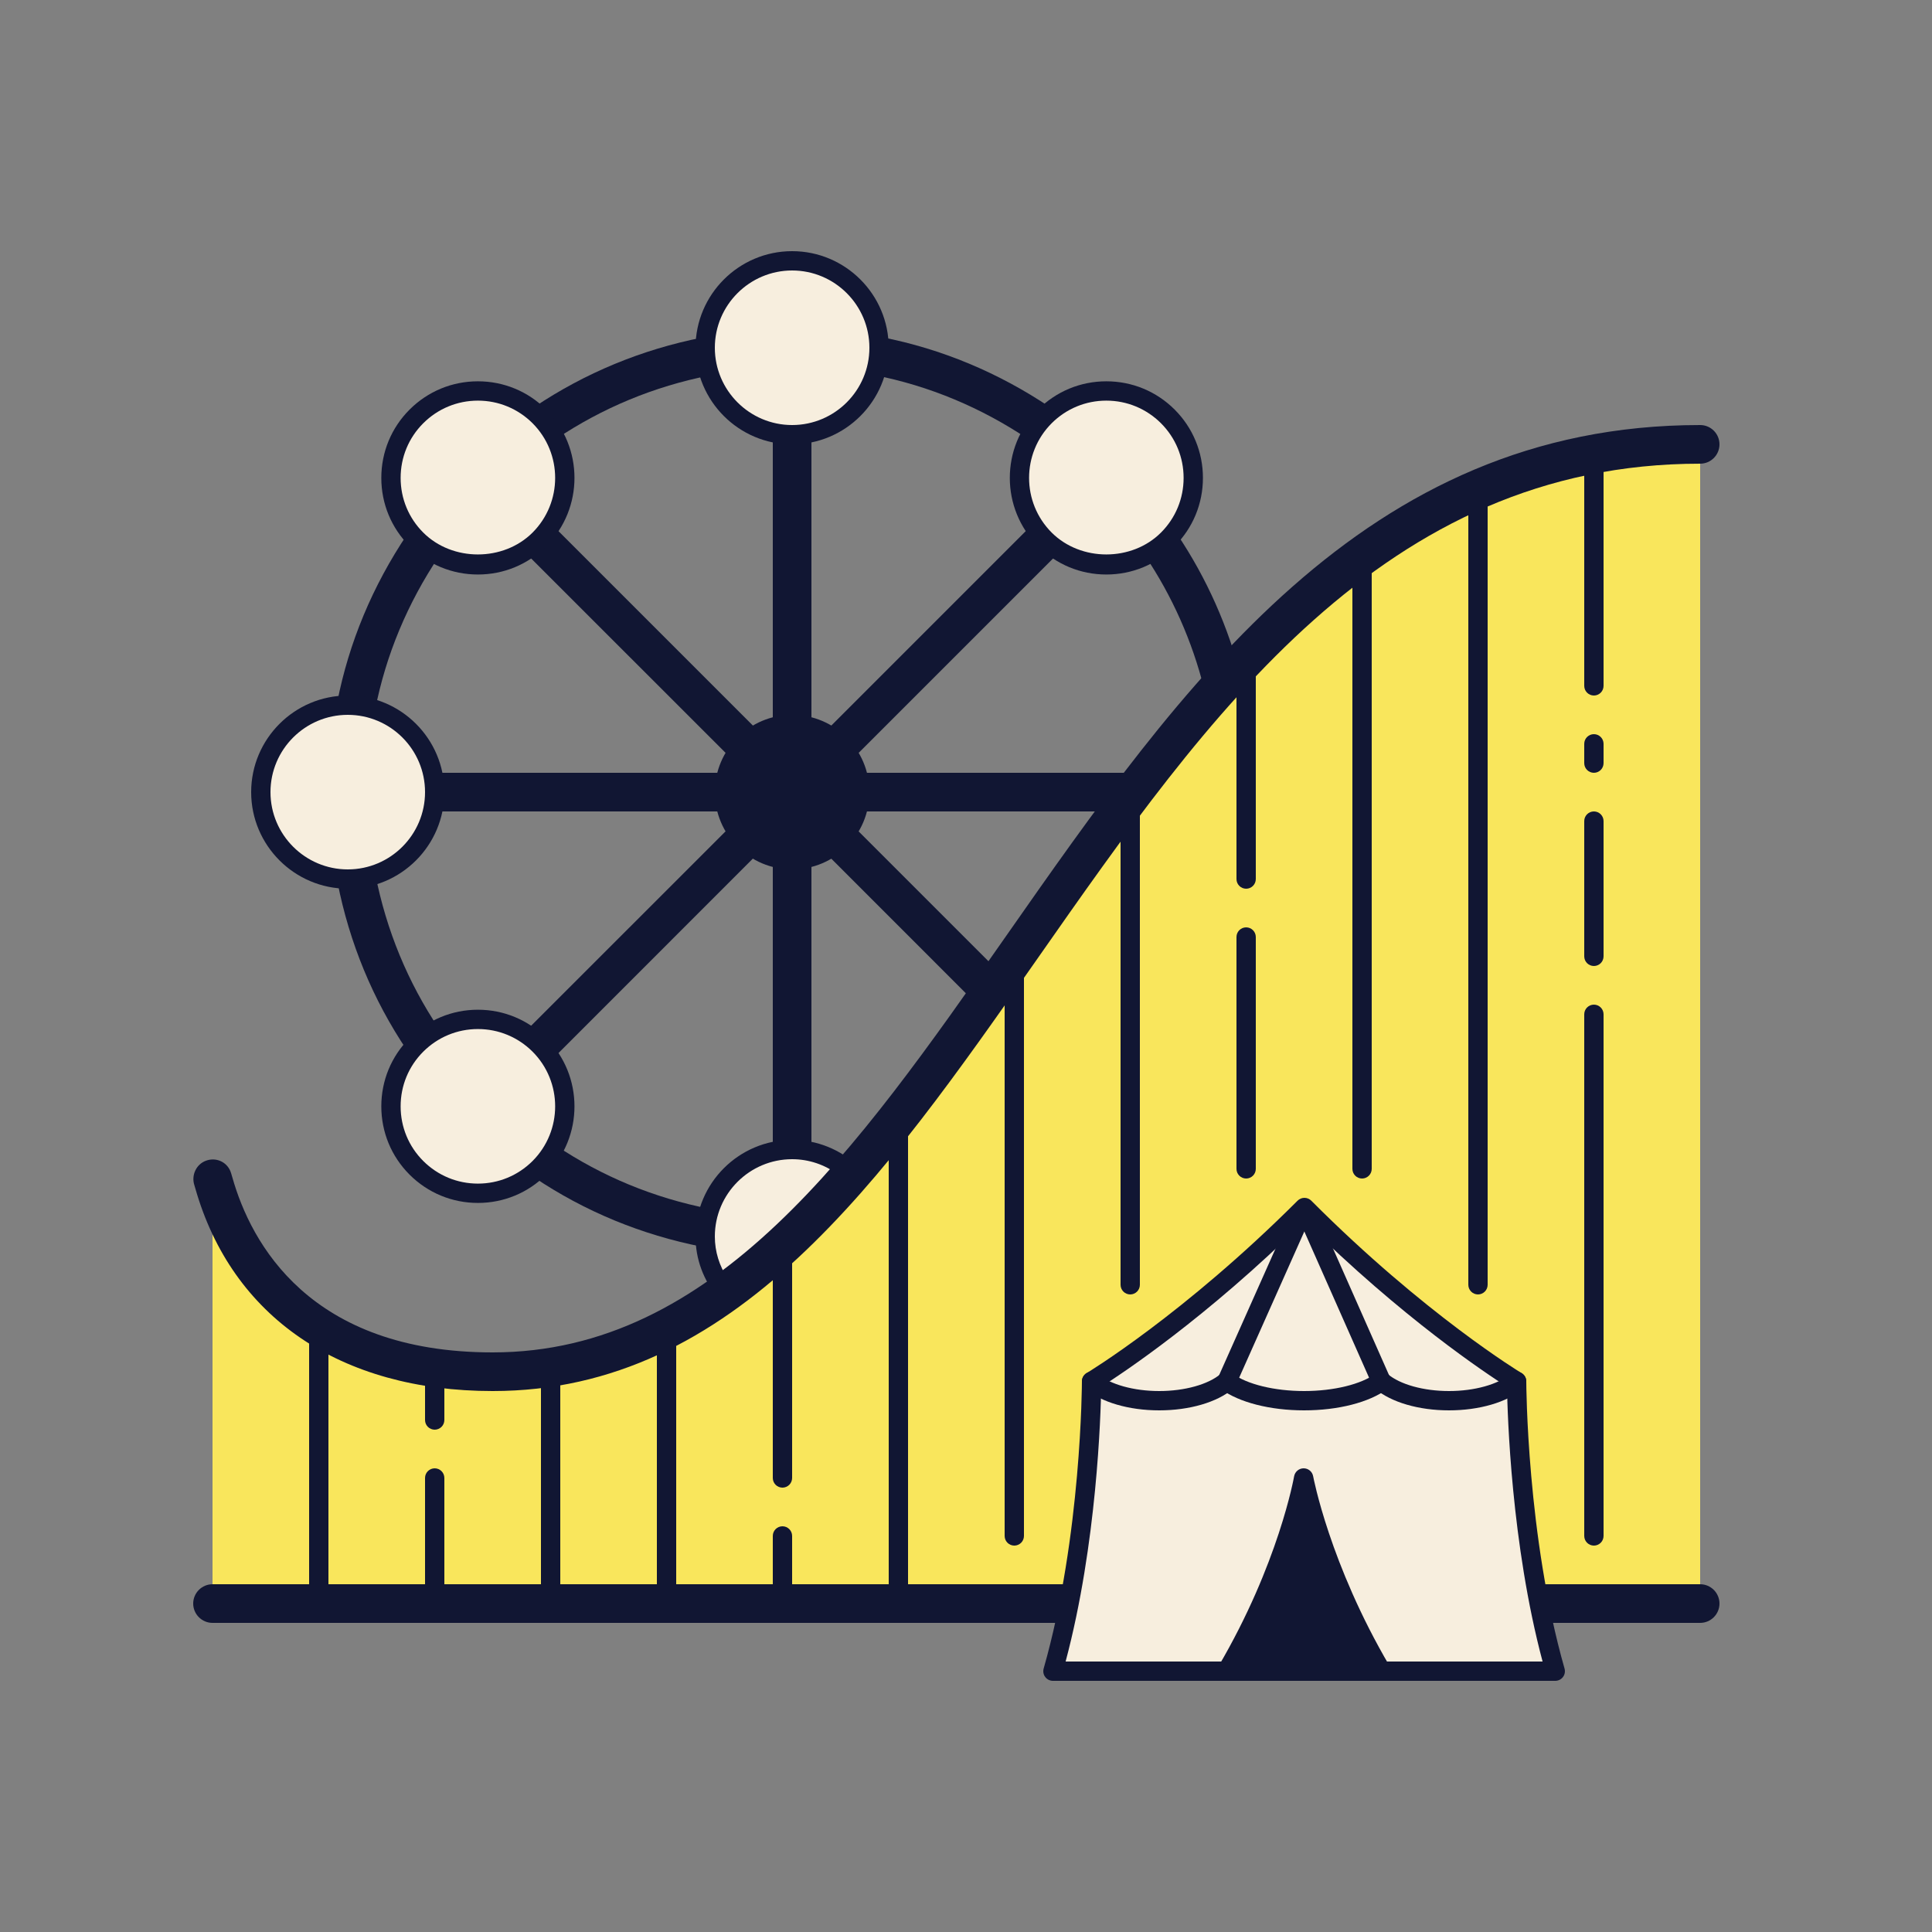 <svg width="41" height="41" viewBox="0 0 41 41" fill="none" xmlns="http://www.w3.org/2000/svg">
<rect x="0" y="0" width="41" height="41" fill="#808080" stroke="none"/>
<path d="M4.51 25.01C4.599 25.228 5.33 29.11 10.455 29.11C20.91 29.11 22.96 9.43 36.08 9.43V34.03H4.51V25.01Z" fill="#F9E65C"/>
<path d="M16.81 18.245C17.603 18.245 18.245 17.602 18.245 16.81C18.245 16.017 17.603 15.375 16.81 15.375C16.017 15.375 15.375 16.017 15.375 16.81C15.375 17.602 16.017 18.245 16.81 18.245Z" fill="#111633"/>
<path d="M23.478 11.987C24.497 11.987 25.323 11.161 25.323 10.142C25.323 9.123 24.497 8.297 23.478 8.297C22.459 8.297 21.633 9.123 21.633 10.142C21.633 11.161 22.459 11.987 23.478 11.987Z" fill="#F7EEDE"/>
<path d="M16.81 9.225C17.829 9.225 18.655 8.399 18.655 7.38C18.655 6.361 17.829 5.535 16.81 5.535C15.791 5.535 14.965 6.361 14.965 7.38C14.965 8.399 15.791 9.225 16.81 9.225Z" fill="#F7EEDE"/>
<path d="M10.142 11.987C11.161 11.987 11.987 11.161 11.987 10.142C11.987 9.123 11.161 8.297 10.142 8.297C9.123 8.297 8.297 9.123 8.297 10.142C8.297 11.161 9.123 11.987 10.142 11.987Z" fill="#F7EEDE"/>
<path d="M7.38 18.655C8.399 18.655 9.225 17.829 9.225 16.81C9.225 15.791 8.399 14.965 7.38 14.965C6.361 14.965 5.535 15.791 5.535 16.81C5.535 17.829 6.361 18.655 7.38 18.655Z" fill="#F7EEDE"/>
<path d="M10.142 25.323C11.161 25.323 11.987 24.497 11.987 23.478C11.987 22.459 11.161 21.633 10.142 21.633C9.123 21.633 8.297 22.459 8.297 23.478C8.297 24.497 9.123 25.323 10.142 25.323Z" fill="#F7EEDE"/>
<path d="M18.079 24.906C17.748 24.591 17.303 24.395 16.81 24.395C15.791 24.395 14.965 25.221 14.965 26.24C14.965 26.691 15.134 27.099 15.402 27.42C16.352 26.735 17.234 25.877 18.079 24.906Z" fill="#F7EEDE"/>
<path d="M32.185 29.315C31.896 29.559 31.365 29.725 30.75 29.725C30.135 29.725 29.604 29.559 29.315 29.315C28.985 29.559 28.378 29.725 27.675 29.725C26.972 29.725 26.365 29.559 26.035 29.315C25.746 29.559 25.215 29.725 24.6 29.725C23.985 29.725 23.454 29.559 23.165 29.315C23.165 29.315 23.165 32.595 22.345 35.465H33.005C32.185 32.595 32.185 29.315 32.185 29.315Z" fill="#F7EEDE"/>
<path d="M30.75 29.725C31.365 29.725 31.896 29.559 32.185 29.315C32.185 29.315 30.135 28.085 27.682 25.625L29.315 29.315C29.604 29.559 30.135 29.725 30.75 29.725Z" fill="#F7EEDE"/>
<path d="M29.315 29.315L27.682 25.625L26.035 29.315C26.365 29.559 26.972 29.725 27.675 29.725C28.378 29.725 28.985 29.559 29.315 29.315Z" fill="#F7EEDE"/>
<path d="M26.035 29.315L27.682 25.625C25.218 28.088 23.165 29.315 23.165 29.315C23.454 29.559 23.985 29.725 24.6 29.725C25.215 29.725 25.746 29.559 26.035 29.315Z" fill="#F7EEDE"/>
<path d="M26.035 35.465C27.347 33.228 27.666 31.365 27.666 31.365C27.666 31.365 28.003 33.228 29.315 35.465H26.035Z" fill="#111633"/>
<path d="M10.455 29.52C7.22 29.52 4.92 27.95 4.143 25.213L4.125 25.152C4.056 24.942 4.163 24.708 4.371 24.632C4.579 24.555 4.806 24.651 4.89 24.856C4.899 24.878 4.913 24.923 4.932 24.99C5.325 26.375 6.566 28.7 10.455 28.7C15.172 28.7 18.171 24.411 21.346 19.871C25.077 14.537 28.935 9.02 36.08 9.02C36.307 9.02 36.49 9.204 36.49 9.43C36.49 9.656 36.307 9.84 36.08 9.84C29.361 9.84 25.629 15.179 22.018 20.341C18.717 25.061 15.6 29.52 10.455 29.52Z" fill="#111633"/>
<path d="M6.765 34.235C6.652 34.235 6.56 34.143 6.56 34.03V28.137C6.56 28.023 6.652 27.932 6.765 27.932C6.878 27.932 6.97 28.023 6.97 28.137V34.03C6.97 34.143 6.878 34.235 6.765 34.235Z" fill="#111633"/>
<path d="M9.225 30.34C9.112 30.34 9.02 30.248 9.02 30.135V29.028C9.02 28.915 9.112 28.823 9.225 28.823C9.338 28.823 9.43 28.915 9.43 29.028V30.135C9.43 30.248 9.338 30.34 9.225 30.34Z" fill="#111633"/>
<path d="M11.685 34.235C11.572 34.235 11.48 34.143 11.48 34.03V29.028C11.48 28.915 11.572 28.823 11.685 28.823C11.798 28.823 11.89 28.915 11.89 29.028V34.03C11.89 34.143 11.798 34.235 11.685 34.235Z" fill="#111633"/>
<path d="M14.145 34.235C14.032 34.235 13.94 34.143 13.94 34.03V28.201C13.94 28.087 14.032 27.996 14.145 27.996C14.258 27.996 14.35 28.087 14.35 28.201V34.03C14.35 34.143 14.258 34.235 14.145 34.235Z" fill="#111633"/>
<path d="M16.605 31.57C16.492 31.57 16.4 31.478 16.4 31.365V26.445C16.4 26.332 16.492 26.24 16.605 26.24C16.718 26.24 16.81 26.332 16.81 26.445V31.365C16.81 31.478 16.718 31.57 16.605 31.57Z" fill="#111633"/>
<path d="M19.065 34.235C18.952 34.235 18.86 34.143 18.86 34.03V23.711C18.86 23.598 18.952 23.506 19.065 23.506C19.178 23.506 19.27 23.598 19.27 23.711V34.03C19.27 34.143 19.178 34.235 19.065 34.235Z" fill="#111633"/>
<path d="M23.985 27.47C23.872 27.47 23.78 27.378 23.78 27.265V16.901C23.78 16.788 23.872 16.696 23.985 16.696C24.098 16.696 24.19 16.788 24.19 16.901V27.265C24.19 27.378 24.098 27.47 23.985 27.47Z" fill="#111633"/>
<path d="M26.445 25.01C26.332 25.01 26.24 24.918 26.24 24.805V19.885C26.24 19.772 26.332 19.68 26.445 19.68C26.558 19.68 26.65 19.772 26.65 19.885V24.805C26.65 24.918 26.558 25.01 26.445 25.01Z" fill="#111633"/>
<path d="M28.905 25.01C28.792 25.01 28.7 24.918 28.7 24.805V11.803C28.7 11.69 28.792 11.598 28.905 11.598C29.018 11.598 29.11 11.69 29.11 11.803V24.805C29.11 24.918 29.018 25.01 28.905 25.01Z" fill="#111633"/>
<path d="M31.365 27.47C31.252 27.47 31.16 27.378 31.16 27.265V10.391C31.16 10.278 31.252 10.186 31.365 10.186C31.478 10.186 31.57 10.278 31.57 10.391V27.265C31.57 27.378 31.478 27.47 31.365 27.47Z" fill="#111633"/>
<path d="M33.825 20.5C33.712 20.5 33.62 20.408 33.62 20.295V17.425C33.62 17.312 33.712 17.22 33.825 17.22C33.938 17.22 34.03 17.312 34.03 17.425V20.295C34.03 20.408 33.938 20.5 33.825 20.5Z" fill="#111633"/>
<path d="M33.825 32.8C33.712 32.8 33.62 32.708 33.62 32.595V21.525C33.62 21.412 33.712 21.32 33.825 21.32C33.938 21.32 34.03 21.412 34.03 21.525V32.595C34.03 32.708 33.938 32.8 33.825 32.8Z" fill="#111633"/>
<path d="M33.825 16.4C33.712 16.4 33.62 16.308 33.62 16.195V15.785C33.62 15.672 33.712 15.58 33.825 15.58C33.938 15.58 34.03 15.672 34.03 15.785V16.195C34.03 16.308 33.938 16.4 33.825 16.4Z" fill="#111633"/>
<path d="M33.825 14.76C33.712 14.76 33.62 14.668 33.62 14.555V9.635C33.62 9.522 33.712 9.43 33.825 9.43C33.938 9.43 34.03 9.522 34.03 9.635V14.555C34.03 14.668 33.938 14.76 33.825 14.76Z" fill="#111633"/>
<path d="M16.605 34.235C16.492 34.235 16.4 34.143 16.4 34.03V32.595C16.4 32.482 16.492 32.39 16.605 32.39C16.718 32.39 16.81 32.482 16.81 32.595V34.03C16.81 34.143 16.718 34.235 16.605 34.235Z" fill="#111633"/>
<path d="M26.445 18.86C26.332 18.86 26.24 18.768 26.24 18.655V13.978C26.24 13.865 26.332 13.773 26.445 13.773C26.558 13.773 26.65 13.865 26.65 13.978V18.655C26.65 18.768 26.558 18.86 26.445 18.86Z" fill="#111633"/>
<path d="M9.225 34.235C9.112 34.235 9.02 34.143 9.02 34.03V31.365C9.02 31.252 9.112 31.16 9.225 31.16C9.338 31.16 9.43 31.252 9.43 31.365V34.03C9.43 34.143 9.338 34.235 9.225 34.235Z" fill="#111633"/>
<path d="M21.525 32.8C21.412 32.8 21.32 32.708 21.32 32.595V20.348C21.32 20.235 21.412 20.143 21.525 20.143C21.638 20.143 21.73 20.235 21.73 20.348V32.595C21.73 32.708 21.638 32.8 21.525 32.8Z" fill="#111633"/>
<path d="M17.22 9.225H16.4V15.375H17.22V9.225Z" fill="#111633"/>
<path d="M11.737 11.157L11.157 11.737L15.506 16.085L16.085 15.505L11.737 11.157Z" fill="#111633"/>
<path d="M15.375 16.4H9.225V17.22H15.375V16.4Z" fill="#111633"/>
<path d="M15.505 17.535L11.156 21.883L11.736 22.463L16.084 18.114L15.505 17.535Z" fill="#111633"/>
<path d="M18.114 17.536L17.534 18.115L20.742 21.324L21.322 20.744L18.114 17.536Z" fill="#111633"/>
<path d="M21.883 11.156L17.534 15.505L18.114 16.085L22.463 11.736L21.883 11.156Z" fill="#111633"/>
<path d="M17.22 18.245H16.4V24.395H17.22V18.245Z" fill="#111633"/>
<path d="M24.049 16.4H18.245V17.22H24.049V16.4Z" fill="#111633"/>
<path d="M14.904 26.459C13.613 26.205 12.41 25.709 11.332 24.984L11.789 24.304C12.777 24.967 13.878 25.422 15.063 25.654L14.904 26.459Z" fill="#111633"/>
<path d="M8.636 22.288C7.911 21.21 7.415 20.008 7.161 18.716L7.966 18.557C8.199 19.742 8.654 20.844 9.316 21.831L8.636 22.288Z" fill="#111633"/>
<path d="M7.961 15.062L7.156 14.904C7.405 13.635 7.906 12.435 8.643 11.337L9.323 11.794C8.647 12.801 8.189 13.901 7.961 15.062Z" fill="#111633"/>
<path d="M11.793 9.321L11.335 8.64C12.415 7.915 13.616 7.418 14.904 7.163L15.063 7.967C13.882 8.2 12.782 8.656 11.793 9.321Z" fill="#111633"/>
<path d="M21.826 9.323C20.818 8.647 19.719 8.189 18.558 7.961L18.716 7.156C19.984 7.405 21.184 7.905 22.283 8.642L21.826 9.323Z" fill="#111633"/>
<path d="M25.552 14.611C25.297 13.598 24.875 12.649 24.299 11.792L24.98 11.335C25.608 12.271 26.068 13.305 26.348 14.41L25.552 14.611Z" fill="#111633"/>
<path d="M23.478 12.192C22.93 12.192 22.416 11.979 22.029 11.591C21.23 10.792 21.23 9.491 22.029 8.692C22.416 8.305 22.93 8.092 23.478 8.092C24.026 8.092 24.541 8.305 24.928 8.692C25.315 9.079 25.528 9.594 25.528 10.142C25.528 10.689 25.315 11.204 24.928 11.591C24.54 11.979 24.026 12.192 23.478 12.192ZM23.478 8.502C23.04 8.502 22.628 8.673 22.318 8.982C21.679 9.622 21.679 10.662 22.318 11.302C22.938 11.921 24.019 11.921 24.638 11.302C24.948 10.992 25.118 10.58 25.118 10.142C25.118 9.704 24.948 9.292 24.638 8.982C24.328 8.673 23.916 8.502 23.478 8.502Z" fill="#111633"/>
<path d="M16.81 18.45C15.906 18.45 15.17 17.714 15.17 16.81C15.17 15.905 15.906 15.17 16.81 15.17C17.715 15.17 18.45 15.905 18.45 16.81C18.45 17.714 17.715 18.45 16.81 18.45ZM16.81 15.58C16.132 15.58 15.58 16.132 15.58 16.81C15.58 17.488 16.132 18.04 16.81 18.04C17.488 18.04 18.04 17.488 18.04 16.81C18.04 16.132 17.488 15.58 16.81 15.58Z" fill="#111633"/>
<path d="M16.81 9.43C15.68 9.43 14.76 8.51 14.76 7.38C14.76 6.25 15.68 5.33 16.81 5.33C17.94 5.33 18.86 6.25 18.86 7.38C18.86 8.51 17.94 9.43 16.81 9.43ZM16.81 5.74C15.906 5.74 15.17 6.476 15.17 7.38C15.17 8.284 15.906 9.02 16.81 9.02C17.715 9.02 18.45 8.284 18.45 7.38C18.45 6.476 17.715 5.74 16.81 5.74Z" fill="#111633"/>
<path d="M10.142 12.192C9.594 12.192 9.08 11.979 8.692 11.591C8.305 11.204 8.092 10.69 8.092 10.142C8.092 9.594 8.305 9.079 8.692 8.692C9.08 8.305 9.594 8.092 10.142 8.092C10.69 8.092 11.204 8.305 11.592 8.692C12.391 9.491 12.391 10.792 11.592 11.591C11.204 11.979 10.69 12.192 10.142 12.192ZM10.142 8.502C9.704 8.502 9.292 8.673 8.982 8.982C8.672 9.292 8.502 9.704 8.502 10.142C8.502 10.58 8.672 10.992 8.982 11.302C9.601 11.921 10.682 11.921 11.302 11.302C11.941 10.662 11.941 9.622 11.302 8.982C10.992 8.673 10.58 8.502 10.142 8.502Z" fill="#111633"/>
<path d="M7.38 18.86C6.25 18.86 5.33 17.94 5.33 16.81C5.33 15.68 6.25 14.76 7.38 14.76C8.51 14.76 9.43 15.68 9.43 16.81C9.43 17.94 8.51 18.86 7.38 18.86ZM7.38 15.17C6.476 15.17 5.74 15.905 5.74 16.81C5.74 17.714 6.476 18.45 7.38 18.45C8.285 18.45 9.02 17.714 9.02 16.81C9.02 15.905 8.285 15.17 7.38 15.17Z" fill="#111633"/>
<path d="M10.142 25.528C9.594 25.528 9.08 25.315 8.692 24.928C8.305 24.541 8.092 24.026 8.092 23.478C8.092 22.931 8.305 22.416 8.692 22.029C9.08 21.642 9.594 21.428 10.142 21.428C10.69 21.428 11.204 21.642 11.592 22.029C12.391 22.828 12.391 24.128 11.592 24.928C11.204 25.315 10.69 25.528 10.142 25.528ZM10.142 21.838C9.704 21.838 9.292 22.009 8.982 22.318C8.672 22.628 8.502 23.04 8.502 23.478C8.502 23.916 8.672 24.328 8.982 24.638C9.292 24.947 9.704 25.118 10.142 25.118C10.58 25.118 10.992 24.947 11.302 24.638C11.941 23.998 11.941 22.958 11.302 22.318C10.992 22.009 10.58 21.838 10.142 21.838ZM8.838 22.174H8.842H8.838Z" fill="#111633"/>
<path d="M15.368 27.698L15.245 27.552C14.928 27.173 14.76 26.719 14.76 26.24C14.76 25.11 15.68 24.19 16.81 24.19C17.335 24.19 17.836 24.392 18.221 24.758L18.363 24.893L18.234 25.041C17.305 26.107 16.419 26.939 15.523 27.586L15.368 27.698ZM16.81 24.6C15.906 24.6 15.17 25.335 15.17 26.24C15.17 26.559 15.264 26.865 15.444 27.135C16.216 26.557 16.986 25.832 17.788 24.928C17.505 24.715 17.164 24.6 16.81 24.6Z" fill="#111633"/>
<path d="M33.005 35.67H22.345C22.281 35.67 22.22 35.64 22.181 35.588C22.142 35.537 22.131 35.47 22.148 35.409C22.951 32.599 22.96 29.347 22.96 29.315C22.96 29.243 22.998 29.176 23.06 29.139C23.08 29.127 25.122 27.894 27.537 25.48C27.575 25.442 27.628 25.42 27.682 25.42C27.737 25.42 27.789 25.442 27.827 25.48C30.234 27.894 32.27 29.127 32.29 29.139C32.352 29.176 32.39 29.243 32.39 29.315C32.39 29.347 32.4 32.601 33.202 35.409C33.219 35.471 33.208 35.537 33.169 35.588C33.13 35.64 33.069 35.67 33.005 35.67ZM22.614 35.26H32.736C32.07 32.763 31.991 30.018 31.981 29.429C31.551 29.156 29.762 27.973 27.682 25.914C25.593 27.976 23.801 29.157 23.369 29.43C23.36 30.018 23.28 32.763 22.614 35.26Z" fill="#111633"/>
<path d="M27.675 29.93C26.953 29.93 26.294 29.761 25.913 29.48C25.822 29.413 25.803 29.284 25.87 29.193C25.938 29.102 26.067 29.083 26.157 29.151C26.466 29.378 27.047 29.52 27.675 29.52C28.303 29.52 28.885 29.378 29.193 29.15C29.284 29.083 29.412 29.102 29.48 29.193C29.547 29.284 29.528 29.412 29.437 29.479C29.056 29.761 28.398 29.93 27.675 29.93Z" fill="#111633"/>
<path d="M30.75 29.93C30.108 29.93 29.523 29.759 29.183 29.472C29.097 29.399 29.085 29.269 29.159 29.183C29.231 29.096 29.361 29.086 29.448 29.158C29.711 29.381 30.21 29.52 30.75 29.52C31.29 29.52 31.789 29.381 32.053 29.158C32.14 29.086 32.269 29.096 32.342 29.183C32.415 29.269 32.404 29.398 32.318 29.472C31.978 29.759 31.392 29.93 30.75 29.93Z" fill="#111633"/>
<path d="M24.6 29.93C23.958 29.93 23.372 29.759 23.033 29.472C22.947 29.399 22.936 29.269 23.008 29.183C23.081 29.096 23.211 29.086 23.297 29.158C23.561 29.381 24.061 29.52 24.6 29.52C25.14 29.52 25.639 29.381 25.903 29.158C25.99 29.086 26.119 29.096 26.192 29.183C26.265 29.269 26.254 29.398 26.168 29.472C25.828 29.759 25.242 29.93 24.6 29.93Z" fill="#111633"/>
<path d="M29.138 35.569C28.335 34.201 27.894 32.979 27.669 32.217C27.449 32.98 27.014 34.201 26.212 35.569L25.858 35.361C27.134 33.187 27.46 31.349 27.463 31.33C27.481 31.232 27.565 31.16 27.665 31.16C27.665 31.16 27.665 31.16 27.666 31.16C27.764 31.16 27.849 31.23 27.867 31.328C27.871 31.347 28.215 33.186 29.492 35.361L29.138 35.569Z" fill="#111633"/>
<path d="M27.867 25.543L27.492 25.709L29.125 29.398L29.5 29.233L27.867 25.543Z" fill="#111633"/>
<path d="M27.493 25.545L25.848 29.236L26.223 29.403L27.868 25.712L27.493 25.545Z" fill="#111633"/>
<path d="M22.762 33.62H4.51C4.284 33.62 4.1 33.804 4.1 34.03C4.1 34.256 4.284 34.44 4.51 34.44H22.601C22.661 34.165 22.714 33.891 22.762 33.62Z" fill="#111633"/>
<path d="M36.08 33.62H32.588C32.636 33.891 32.689 34.165 32.749 34.44H36.08C36.306 34.44 36.49 34.256 36.49 34.03C36.49 33.804 36.306 33.62 36.08 33.62Z" fill="#111633"/>
</svg>
